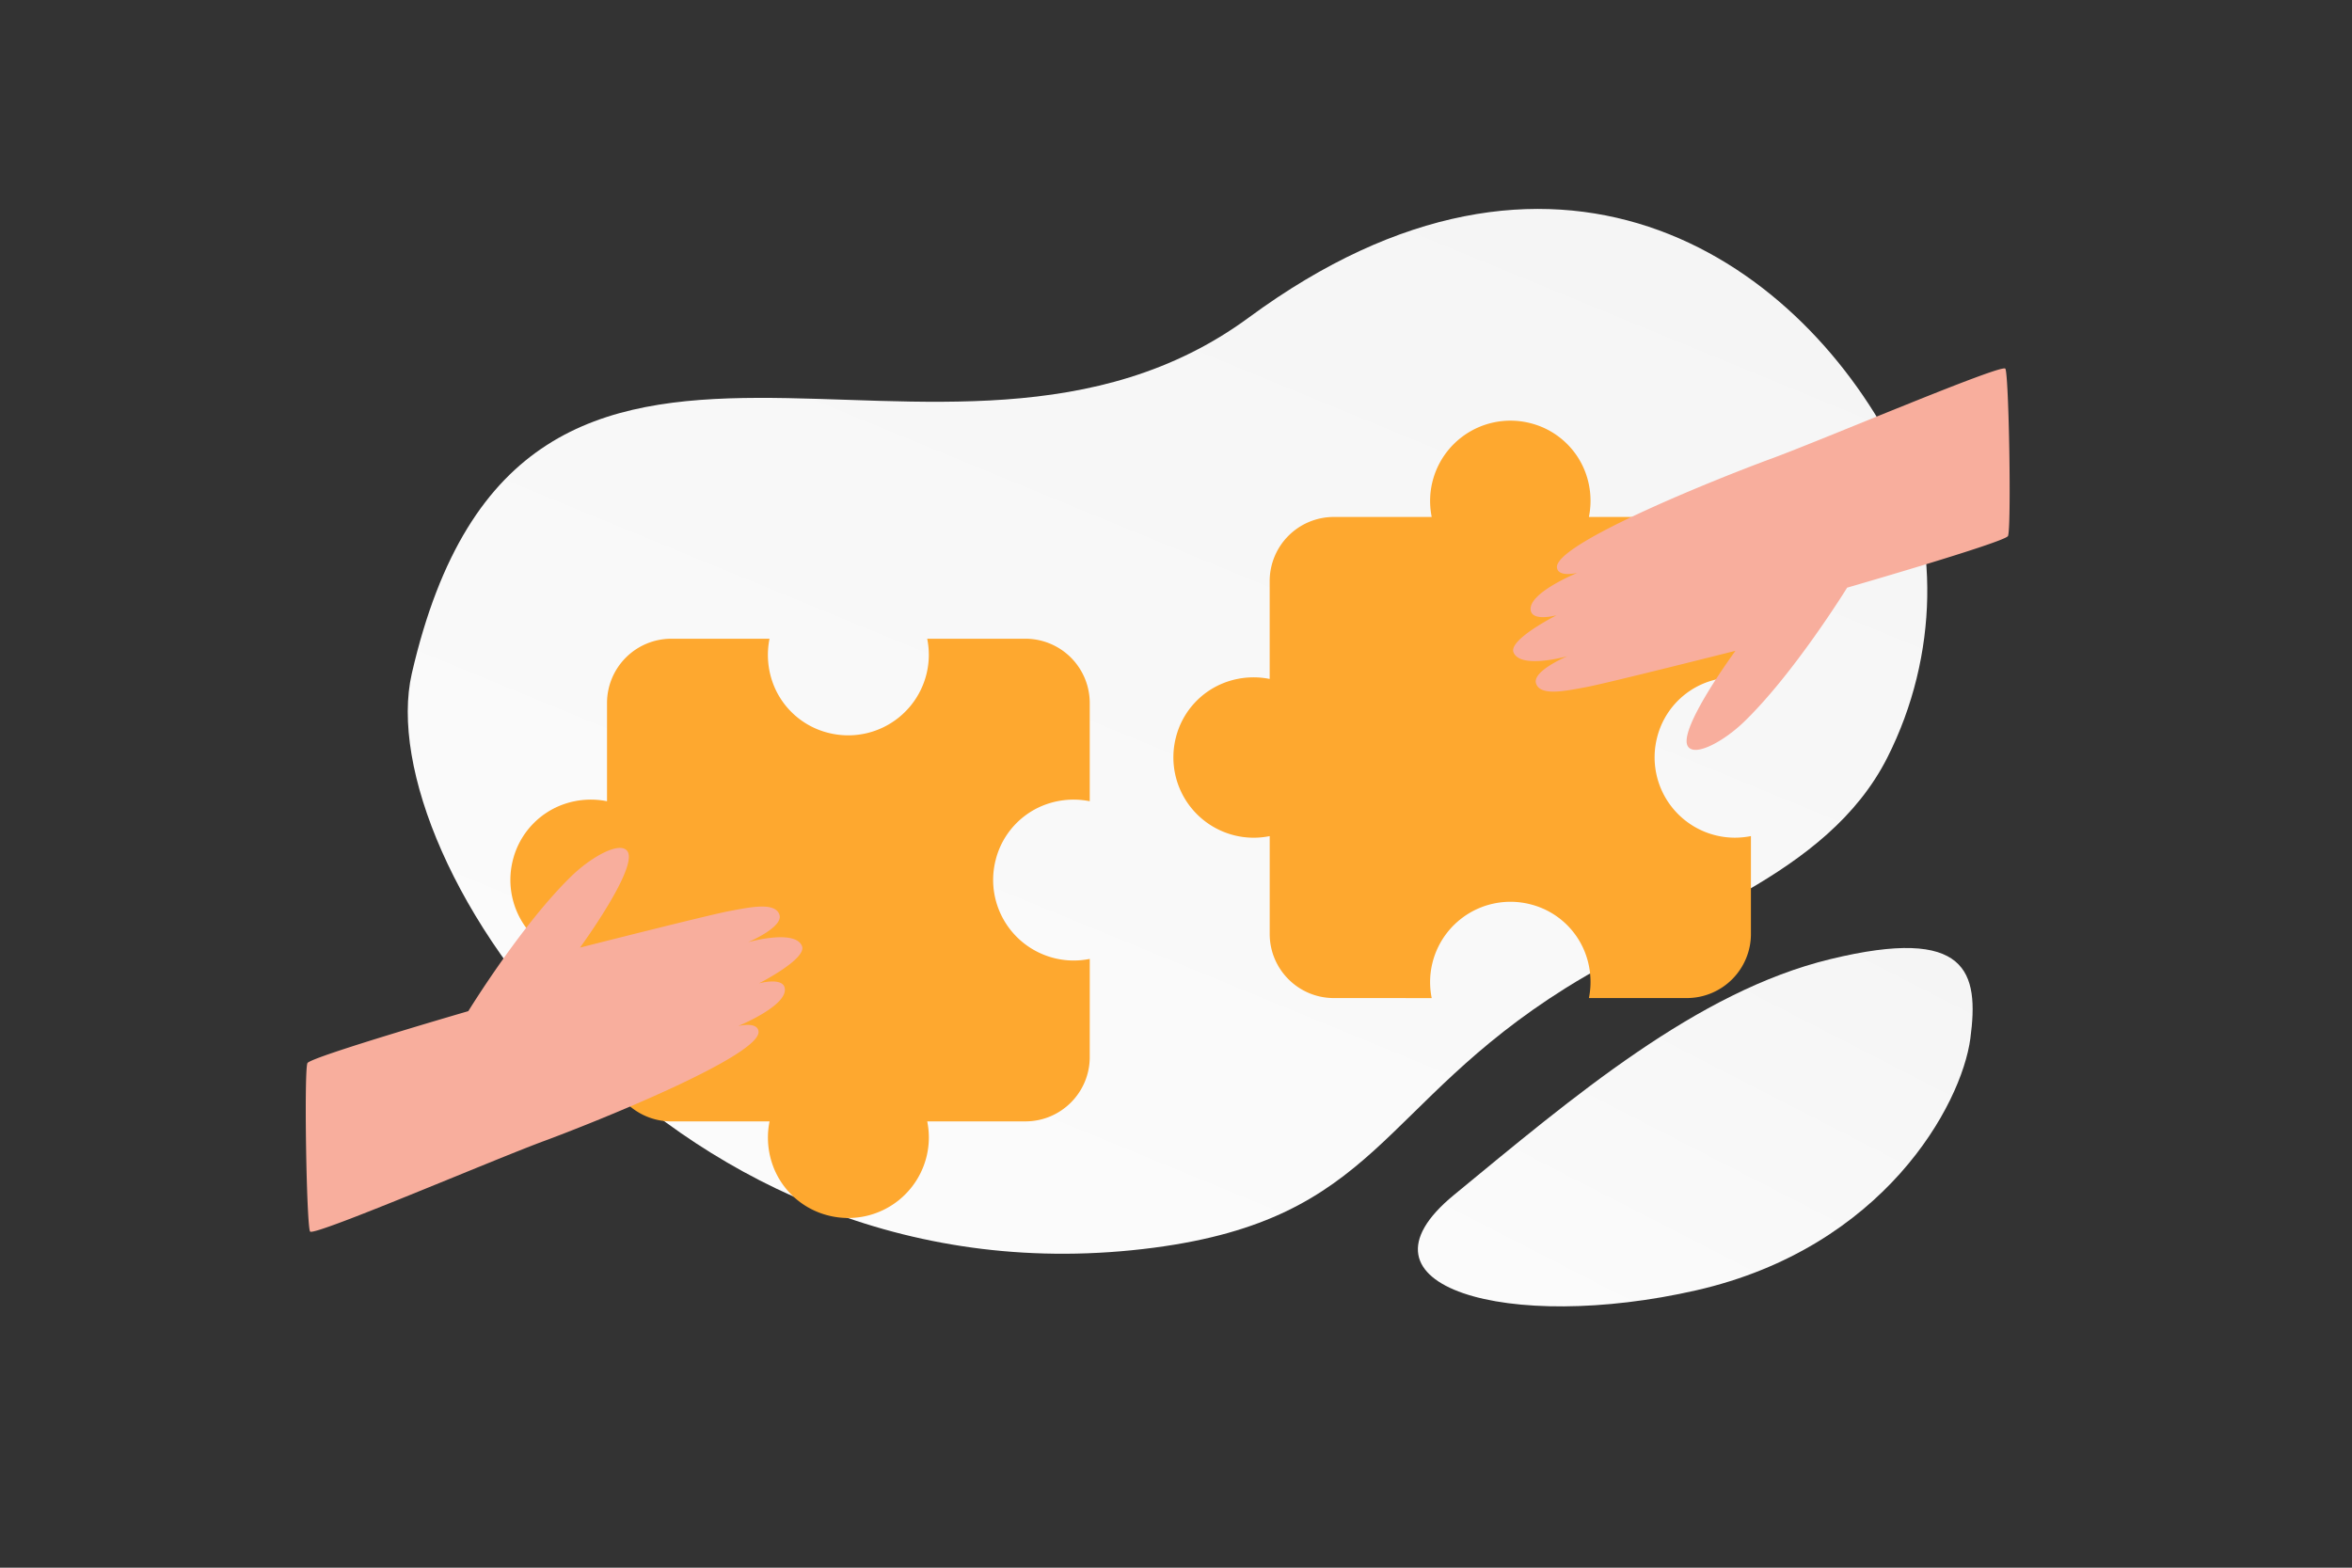 <svg width="900" height="600" viewBox="0 0 900 600" fill="none" xmlns="http://www.w3.org/2000/svg"><rect x="0" y="0" width="900" height="600" fill="#333333" stroke="none"/><g clip-path="url(#a)"><path fill="transparent" d="M0 0h900v600H0z"/><path d="M157.59 257.731c-16.544 71.859 99.646 244.016 283.947 219.801 85.717-11.265 86.156-54.611 157.633-99.417 42.604-26.704 99.902-42.538 122.992-88.105 19.941-39.329 19.899-85.333 2.892-118.208-38.249-73.933-130.612-136.06-247.161-50.302-116.549 85.757-277.611-49.094-320.303 136.231z" fill="url(#b)"/><path d="M556.338 457.362c45.683-37.581 92.95-77.869 144.022-90.266 52.682-12.799 57.009 4.949 53.597 30.407-3.412 25.458-33.211 79.959-104.812 96.326-71.62 16.372-135.555-1.292-92.807-36.467z" fill="url(#c)"/><path fill-rule="evenodd" clip-rule="evenodd" d="M669.988 222.397v37.447H670a31.258 31.258 0 0 0-16.282 1.058 30.345 30.345 0 0 0-19.62 21.34 30.75 30.75 0 0 0 29.761 38.366 31.505 31.505 0 0 0 6.141-.616v37.447a24.549 24.549 0 0 1-24.551 24.549H608V382a31.253 31.253 0 0 0-1.058-16.281A30.347 30.347 0 0 0 585.6 346.1a30.752 30.752 0 0 0-38.367 29.76c.003 2.062.209 4.118.616 6.14l-37.437-.012c-13.556.003-24.548-10.983-24.552-24.538v-37.447a31.412 31.412 0 0 1-6.14.617 30.755 30.755 0 0 1-29.762-38.366 30.347 30.347 0 0 1 19.62-21.34 31.258 31.258 0 0 1 16.282-1.059h-.011v-37.447a24.548 24.548 0 0 1 24.551-24.55h37.449a31.334 31.334 0 0 1-.616-6.14 30.75 30.75 0 0 1 38.367-29.76 30.39 30.39 0 0 1 21.342 19.619A31.254 31.254 0 0 1 608 197.858h37.449a24.555 24.555 0 0 1 17.361 7.19 24.553 24.553 0 0 1 7.19 17.36m-413.107 22.063h37.567v-.012a31.36 31.36 0 0 0 1.061 16.334 30.445 30.445 0 0 0 21.409 19.683 30.85 30.85 0 0 0 38.488-29.857 31.547 31.547 0 0 0-.619-6.16h37.567a24.627 24.627 0 0 1 24.628 24.63v37.568h.012a31.35 31.35 0 0 0-16.334 1.062 30.442 30.442 0 0 0-19.681 21.409 30.851 30.851 0 0 0 29.855 38.49 31.469 31.469 0 0 0 6.16-.618l-.012 37.556c.002 13.599-11.018 24.626-24.616 24.63h-37.567c.408 2.028.615 4.092.618 6.16a30.851 30.851 0 0 1-38.488 29.857 30.443 30.443 0 0 1-21.408-19.683 31.36 31.36 0 0 1-1.062-16.334v.012h-37.566a24.626 24.626 0 0 1-24.628-24.63V367a31.469 31.469 0 0 1-6.16.618 30.849 30.849 0 0 1-29.855-38.49 30.484 30.484 0 0 1 19.682-21.409 31.345 31.345 0 0 1 16.333-1.062v-37.568a24.626 24.626 0 0 1 24.628-24.63" fill="#fea82f"/><path d="M118.659 471.348c-1.388-1.976-2.37-62.08-1.003-64.482 1.374-2.395 61.542-19.872 61.542-19.872s20.369-33.19 39.571-51.775c7.571-7.337 18.638-13.498 21.352-9.375 1.683 2.554-.989 9.093-4.768 15.976a.272.272 0 0 1-.034.062c-5.262 9.574-12.634 19.768-13.328 20.725a.864.864 0 0 0-.055.069s49.911-12.679 57.434-14.042c7.522-1.376 17.339-3.565 18.899 1.515 1.436 4.666-11.274 10.132-12.029 10.455.817-.227 18.088-4.997 20.651 1.508 1.903 4.838-15.959 13.993-16.488 14.255.446-.117 8.958-2.361 9.858 1.686 1.477 6.656-17.051 14.324-17.807 14.641.419-.104 7.303-1.728 7.798 1.996 1.223 9.223-62.511 34.787-81.987 41.98-19.497 7.186-88.211 36.653-89.606 34.678zm648.682-330.254c1.388 1.963 2.37 61.689 1.003 64.077-1.374 2.38-61.531 19.746-61.531 19.746s-20.366 32.982-39.565 51.45c-7.569 7.292-18.635 13.413-21.348 9.316-1.683-2.537.989-9.035 4.767-15.875.007-.021.021-.041.034-.062 5.262-9.514 12.632-19.644 13.326-20.595.041-.048.055-.068.055-.068s-49.902 12.599-57.424 13.953c-7.521 1.368-17.337 3.543-18.896-1.505-1.435-4.637 11.272-10.068 12.028-10.389-.818.225-18.086 4.965-20.648-1.498-1.903-4.809 15.956-13.906 16.485-14.166-.446.117-8.957 2.346-9.857-1.676-1.477-6.614 17.049-14.233 17.804-14.548-.419.103-7.301 1.717-7.796-1.984-1.222-9.165 62.5-34.569 81.973-41.716 19.494-7.141 88.196-36.423 89.59-34.46z" fill="#F8AE9D"/></g><defs><linearGradient id="b" x1="251.53" y1="722.027" x2="724.85" y2="-428.788" gradientUnits="userSpaceOnUse"><stop stop-color="#fff"/><stop offset="1" stop-color="#EEE"/></linearGradient><linearGradient id="c" x1="552.551" y1="619.902" x2="796.653" y2="144.968" gradientUnits="userSpaceOnUse"><stop stop-color="#fff"/><stop offset="1" stop-color="#EEE"/></linearGradient><clipPath id="a"><path fill="#fff" d="M0 0h900v600H0z"/></clipPath></defs></svg>